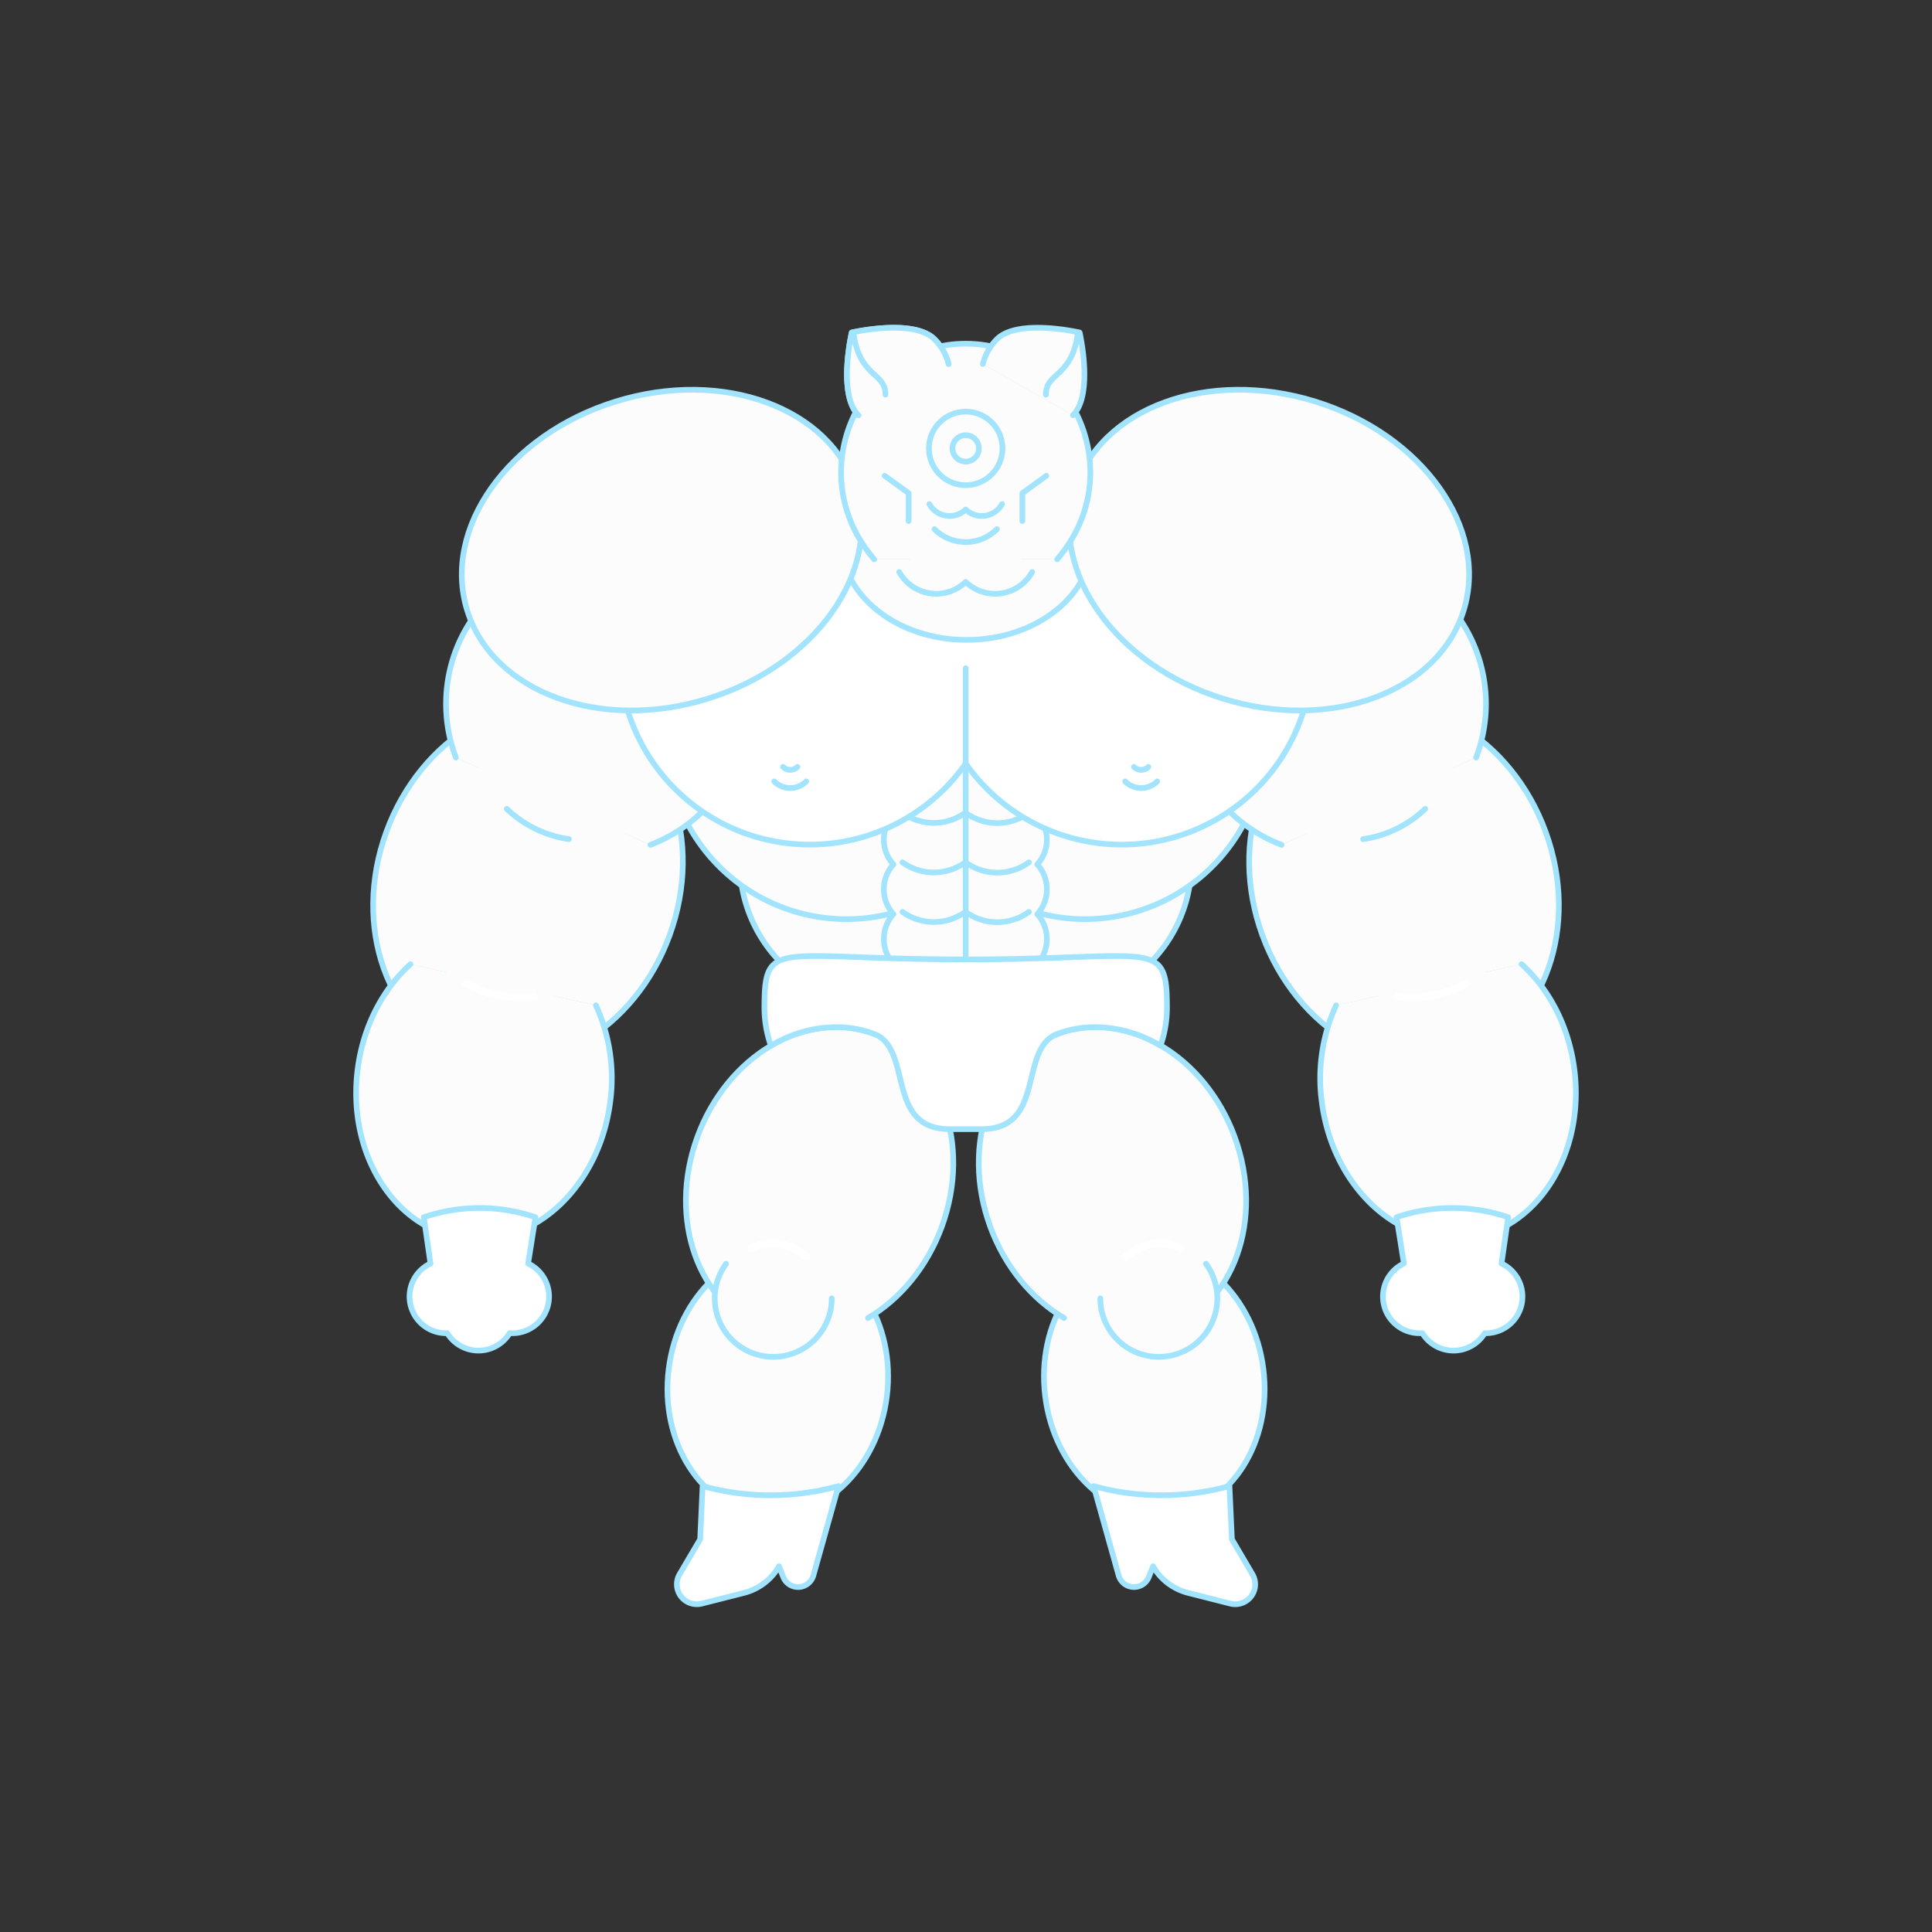 <svg xmlns="http://www.w3.org/2000/svg" xmlns:xlink="http://www.w3.org/1999/xlink" width="1024" height="1024" viewBox="0 0 1024 1024">
  <rect x="0" y="0" width="1024" height="1024" fill="#333333" stroke="none"/>
  <defs>
    <clipPath id="a">
      <path d="M679.26,447.78a79.911,79.911,0,1,1,103.11-46.258" fill="none"/>
    </clipPath>
    <clipPath id="b">
      <path d="M344.74,447.78a79.911,79.911,0,1,0-103.11-46.258" fill="none"/>
    </clipPath>
    <clipPath id="c">
      <path d="M594.515,245.663a100.876,100.876,0,0,0-82.678,42.983,101,101,0,1,0,0,116.034,101,101,0,1,0,82.678-159.017Z" fill="none"/>
    </clipPath>
  </defs>
  <title>bg-goiters-cat</title>
  <g>
    <path d="M556.015,381.663a75.136,75.136,0,0,0-44.178,14.292,75.5,75.5,0,1,0,0,122.416,75.494,75.494,0,1,0,44.178-136.708Z" fill="#fcfcfc" stroke="#a2e4fd" stroke-linecap="round" stroke-linejoin="round" stroke-width="3"/>
    <path d="M575.015,296.163a95.132,95.132,0,0,0-63.178,23.892,95.5,95.5,0,1,0,0,143.216,95.5,95.5,0,1,0,63.178-167.108Z" fill="#fff"/>
    <path d="M564,286.163c-20,0-38.258,9.026-52.158,23.892-13.9-14.866-32.158-23.892-52.158-23.892-43.544,0-78.842,42.757-78.842,95.5s35.3,95.5,78.842,95.5c20,0,38.258-9.026,52.158-23.892,13.9,14.866,32.157,23.892,52.158,23.892,43.543,0,78.842-42.757,78.842-95.5S607.538,286.163,564,286.163Z" fill="#a2e4fd"/>
    <path d="M579.921,266.163a107.192,107.192,0,0,0-68.084,23.892,107.2,107.2,0,0,0-68.085-23.892c-56.838,0-102.915,42.757-102.915,95.5s46.077,95.5,102.915,95.5a107.2,107.2,0,0,0,68.085-23.892,107.192,107.192,0,0,0,68.084,23.892c56.839,0,102.916-42.757,102.916-95.5S636.76,266.163,579.921,266.163Z" fill="#fff"/>
    <path d="M575.015,296.163a95.132,95.132,0,0,0-63.178,23.892,95.5,95.5,0,1,0,0,143.216,95.5,95.5,0,1,0,63.178-167.108Z" fill="#fcfcfc" stroke="#a2e4fd" stroke-linecap="round" stroke-linejoin="round" stroke-width="3"/>
    <ellipse cx="744.153" cy="468.301" rx="79.911" ry="96.748" transform="translate(-115.29 282.757) rotate(-20)" fill="#a2e4fd"/>
    <ellipse cx="744.153" cy="468.301" rx="79.911" ry="96.748" transform="translate(-115.29 282.757) rotate(-20)" fill="#fcfcfc" stroke="#a2e4fd" stroke-linecap="round" stroke-linejoin="round" stroke-width="3"/>
    <path d="M679.26,447.78a79.911,79.911,0,1,1,103.11-46.258" fill="#a2e4fd"/>
    <circle cx="714.163" cy="385.163" r="60" fill="#fcfcfc"/>
    <ellipse cx="744.037" cy="467.981" rx="52.465" ry="63.519" transform="translate(-115.188 282.698) rotate(-20)" fill="#fcfcfc"/>
    <g clip-path="url(#a)">
      <ellipse cx="678.036" cy="306.571" rx="82.45" ry="107.913" transform="translate(184.7 863.651) rotate(-72.803)" fill="#a2e4fd"/>
      <path d="M738.163,395.163c2-31-30.477-51-30.477-51" fill="#fcfcfc" stroke="#a2e4fd" stroke-linecap="round" stroke-linejoin="round" stroke-width="3"/>
      <path d="M444.485,250.663a100.876,100.876,0,0,1,82.678,42.983,101,101,0,1,1,0,116.034,101,101,0,1,1-82.678-159.017Z" fill="#a2e4fd"/>
    </g>
    <path d="M708.15,532.849a92.956,92.956,0,0,0-7.6,50.935c5.594,44.774,40.108,77.325,77.09,72.705s62.428-44.662,56.834-89.436c-2.879-23.048-13.422-42.858-28.02-56.025" fill="#a2e4fd"/>
    <ellipse cx="766.426" cy="557.501" rx="40.311" ry="52.339" transform="translate(-84.847 140.906) rotate(-9.956)" fill="#fcfcfc"/>
    <path d="M708.15,532.849a92.956,92.956,0,0,0-7.6,50.935c5.594,44.774,40.108,77.325,77.09,72.705s62.428-44.662,56.834-89.436c-2.879-23.048-13.422-42.858-28.02-56.025" fill="#fcfcfc" stroke="#a2e4fd" stroke-linecap="round" stroke-linejoin="round" stroke-width="3"/>
    <path d="M744.088,669.682a19.41,19.41,0,0,0,9.763,36.894,19.407,19.407,0,0,0,33.072.045,19.41,19.41,0,0,0,8.914-36.939l3.526-24.519h0a91.87,91.87,0,0,0-58.839-.11l-.328.11Z" fill="#fff" stroke="#a2e4fd" stroke-linecap="round" stroke-linejoin="round" stroke-width="3"/>
    <path d="M679.26,447.78a79.911,79.911,0,1,1,103.11-46.258" fill="#fcfcfc" stroke="#a2e4fd" stroke-linecap="round" stroke-linejoin="round" stroke-width="3"/>
    <path d="M722.474,444.761A60.151,60.151,0,0,0,755.413,428.7" fill="#fcfcfc" stroke="#a2e4fd" stroke-linecap="round" stroke-linejoin="round" stroke-width="3"/>
    <path d="M740.932,528.1a60.156,60.156,0,0,0,36.024-6.73" fill="none" stroke="#fff" stroke-linecap="round" stroke-linejoin="round" stroke-width="4"/>
    <path d="M554.837,418.614c0-10.19-7.549-18.451-16.86-18.451H485.333c-9.311,0-16.86,8.261-16.86,18.451v.008a19.272,19.272,0,0,0,5.07,13.177,19.277,19.277,0,0,0-5.07,13.178v.008a19.273,19.273,0,0,0,5.07,13.178,19.275,19.275,0,0,0-5.07,13.178v.008a19.275,19.275,0,0,0,5.07,13.178,19.273,19.273,0,0,0-5.07,13.178v.008c0,10.189,7.549,18.45,16.86,18.45h52.644c9.311,0,16.86-8.261,16.86-18.45v-.008a19.273,19.273,0,0,0-5.07-13.178,19.275,19.275,0,0,0,5.07-13.178v-.008a19.276,19.276,0,0,0-5.047-13.15l.047-.028h-.07a19.273,19.273,0,0,0,5.07-13.178v-.008a19.277,19.277,0,0,0-5.07-13.178,19.272,19.272,0,0,0,5.07-13.177Z" fill="#fcfcfc" stroke="#a2e4fd" stroke-linecap="round" stroke-linejoin="round" stroke-width="3"/>
    <g>
      <path d="M478.337,457.069h0a28.479,28.479,0,0,0,32.075.792l1.264-.792,1.669,1.026a28.467,28.467,0,0,0,31.852-.93l.14-.1" fill="none" stroke="#a2e4fd" stroke-linecap="round" stroke-linejoin="round" stroke-width="3"/>
      <path d="M478.337,483.333h0a28.477,28.477,0,0,0,32.075.792l1.264-.792,1.669,1.027a28.469,28.469,0,0,0,31.852-.931l.14-.1" fill="none" stroke="#a2e4fd" stroke-linecap="round" stroke-linejoin="round" stroke-width="3"/>
      <path d="M478.337,430.805h0a28.479,28.479,0,0,0,32.075.792l1.264-.792,1.669,1.026a28.471,28.471,0,0,0,31.852-.93l.14-.1" fill="none" stroke="#a2e4fd" stroke-linecap="round" stroke-linejoin="round" stroke-width="3"/>
      <line x1="511.837" y1="404.541" x2="511.837" y2="511.786" fill="none" stroke="#a2e4fd" stroke-linecap="round" stroke-linejoin="round" stroke-width="3"/>
    </g>
    <ellipse cx="279.847" cy="468.301" rx="96.748" ry="79.911" transform="translate(-255.925 571.102) rotate(-70)" fill="#a2e4fd"/>
    <ellipse cx="279.847" cy="468.301" rx="96.748" ry="79.911" transform="translate(-255.925 571.102) rotate(-70)" fill="#fcfcfc" stroke="#a2e4fd" stroke-linecap="round" stroke-linejoin="round" stroke-width="3"/>
    <path d="M344.74,447.78a79.911,79.911,0,1,0-103.11-46.258" fill="#a2e4fd"/>
    <circle cx="309.837" cy="385.163" r="60" fill="#fcfcfc"/>
    <ellipse cx="279.963" cy="467.981" rx="63.519" ry="52.465" transform="translate(-255.549 571.001) rotate(-70)" fill="#fcfcfc"/>
    <g clip-path="url(#b)">
      <ellipse cx="345.964" cy="306.571" rx="107.913" ry="82.45" transform="translate(-75.175 115.995) rotate(-17.197)" fill="#a2e4fd"/>
      <path d="M285.837,395.163c-2-31,30.477-51,30.477-51" fill="#fcfcfc" stroke="#a2e4fd" stroke-linecap="round" stroke-linejoin="round" stroke-width="3"/>
      <path d="M579.515,250.663a100.876,100.876,0,0,0-82.678,42.983,101,101,0,1,0,0,116.034,101,101,0,1,0,82.678-159.017Z" fill="#a2e4fd"/>
    </g>
    <path d="M315.85,532.849a92.956,92.956,0,0,1,7.6,50.935c-5.594,44.774-40.108,77.325-77.09,72.705s-62.428-44.662-56.834-89.436c2.879-23.048,13.422-42.858,28.02-56.025" fill="#a2e4fd"/>
    <ellipse cx="257.574" cy="557.501" rx="52.339" ry="40.311" transform="matrix(0.173, -0.985, 0.985, 0.173, -336.064, 714.807)" fill="#fcfcfc"/>
    <path d="M315.85,532.849a92.956,92.956,0,0,1,7.6,50.935c-5.594,44.774-40.108,77.325-77.09,72.705s-62.428-44.662-56.834-89.436c2.879-23.048,13.422-42.858,28.02-56.025" fill="#fcfcfc" stroke="#a2e4fd" stroke-linecap="round" stroke-linejoin="round" stroke-width="3"/>
    <path d="M279.912,669.682a19.41,19.41,0,0,1-9.763,36.894,19.407,19.407,0,0,1-33.072.045,19.41,19.41,0,0,1-8.914-36.939l-3.526-24.519h0a91.87,91.87,0,0,1,58.839-.11l.328.11Z" fill="#fff" stroke="#a2e4fd" stroke-linecap="round" stroke-linejoin="round" stroke-width="3"/>
    <path d="M344.74,447.78a79.911,79.911,0,1,0-103.11-46.258" fill="#fcfcfc" stroke="#a2e4fd" stroke-linecap="round" stroke-linejoin="round" stroke-width="3"/>
    <path d="M301.526,444.761A60.151,60.151,0,0,1,268.587,428.7" fill="#fcfcfc" stroke="#a2e4fd" stroke-linecap="round" stroke-linejoin="round" stroke-width="3"/>
    <path d="M283.068,528.1a60.156,60.156,0,0,1-36.024-6.73" fill="none" stroke="#fff" stroke-linecap="round" stroke-linejoin="round" stroke-width="4"/>
    <ellipse cx="512.337" cy="286.663" rx="79.5" ry="66.711" fill="none" stroke="#a2e4fd" stroke-linecap="round" stroke-linejoin="round" stroke-width="3"/>
    <g clip-path="url(#c)">
      <ellipse cx="350.964" cy="301.571" rx="107.913" ry="82.45" transform="translate(-73.473 117.25) rotate(-17.197)" fill="#fff"/>
      <ellipse cx="671.964" cy="301.571" rx="82.45" ry="107.913" transform="translate(185.2 854.33) rotate(-72.803)" fill="#fff"/>
    </g>
    <path d="M594.515,245.663a100.876,100.876,0,0,0-82.678,42.983,101,101,0,1,0,0,116.034,101,101,0,1,0,82.678-159.017Z" fill="#fff" stroke="#a2e4fd" stroke-linecap="round" stroke-linejoin="round" stroke-width="3"/>
    <ellipse cx="512.337" cy="286.663" rx="66.5" ry="52.5" fill="#fcfcfc" stroke="#a2e4fd" stroke-linecap="round" stroke-linejoin="round" stroke-width="3"/>
    <line x1="511.837" y1="354.163" x2="511.837" y2="405.163" fill="#fcfcfc" stroke="#a2e4fd" stroke-linecap="round" stroke-linejoin="round" stroke-width="3"/>
    <ellipse cx="672.709" cy="291.571" rx="82.45" ry="107.913" transform="translate(195.277 847.998) rotate(-72.803)" fill="#fcfcfc" stroke="#a2e4fd" stroke-linecap="round" stroke-linejoin="round" stroke-width="3"/>
    <ellipse cx="350.709" cy="291.571" rx="107.913" ry="82.45" transform="translate(-70.528 116.728) rotate(-17.197)" fill="#fcfcfc" stroke="#a2e4fd" stroke-linecap="round" stroke-linejoin="round" stroke-width="3"/>
    <path d="M463.343,296.454c-39.729-46.193-7.09-114.291,48.494-114.291,55.536,0,88.27,68.044,48.494,114.291" fill="#a2e4fd"/>
    <circle cx="497.537" cy="289.663" r="16.5" fill="#fcfcfc"/>
    <circle cx="526.137" cy="289.663" r="16.5" fill="#fcfcfc"/>
    <path d="M463.343,296.454c-39.729-46.193-7.09-114.291,48.494-114.291,55.536,0,88.27,68.044,48.494,114.291" fill="#fcfcfc" stroke="#a2e4fd" stroke-linecap="round" stroke-linejoin="round" stroke-width="3"/>
    <path d="M454.981,220.083c-11.13-11.129-3.536-43.84-3.536-43.84s32.711-7.595,43.841,3.535a28.378,28.378,0,0,1,7.472,13.126" fill="#fcfcfc" stroke="#a2e4fd" stroke-linecap="round" stroke-linejoin="round" stroke-width="3"/>
    <path d="M568.693,220.083c11.13-11.129,3.535-43.84,3.535-43.84s-32.71-7.595-43.84,3.535a28.36,28.36,0,0,0-7.472,13.126" fill="#a2e4fd"/>
    <ellipse cx="511.837" cy="230.663" rx="35" ry="30.5" fill="#fcfcfc"/>
    <path d="M568.693,220.083c11.13-11.129,3.535-43.84,3.535-43.84s-32.71-7.595-43.84,3.535a28.36,28.36,0,0,0-7.472,13.126" fill="#fcfcfc" stroke="#a2e4fd" stroke-linecap="round" stroke-linejoin="round" stroke-width="3"/>
    <path d="M528.392,280.451a23.412,23.412,0,0,1-33.111,0" fill="#fcfcfc" stroke="#a2e4fd" stroke-linecap="round" stroke-linejoin="round" stroke-width="3"/>
    <ellipse cx="503.337" cy="262.163" rx="11.5" ry="10" fill="#fcfcfc"/>
    <ellipse cx="520.337" cy="262.163" rx="11.5" ry="10" fill="#fcfcfc"/>
    <path d="M492.559,267.163a12.3,12.3,0,0,0,19.278,2.875,12.3,12.3,0,0,0,19.278-2.875" fill="#fcfcfc" stroke="#a2e4fd" stroke-linecap="round" stroke-linejoin="round" stroke-width="3"/>
    <path d="M476.593,303.163a22.484,22.484,0,0,0,35.244,5.255,22.483,22.483,0,0,0,35.243-5.255" fill="#fcfcfc" stroke="#a2e4fd" stroke-linecap="round" stroke-linejoin="round" stroke-width="3"/>
    <circle cx="511.837" cy="237.663" r="19.5" fill="#fcfcfc" stroke="#a2e4fd" stroke-linecap="round" stroke-linejoin="round" stroke-width="3"/>
    <circle cx="511.837" cy="237.663" r="7" fill="#fcfcfc" stroke="#a2e4fd" stroke-linecap="round" stroke-linejoin="round" stroke-width="3"/>
    <ellipse cx="412.236" cy="732.861" rx="70.546" ry="58.269" transform="translate(-366.074 1051.071) rotate(-82.879)" fill="#a2e4fd"/>
    <ellipse cx="412.236" cy="732.861" rx="70.546" ry="58.269" transform="translate(-366.074 1051.071) rotate(-82.879)" fill="#fcfcfc" stroke="#a2e4fd" stroke-linecap="round" stroke-linejoin="round" stroke-width="3"/>
    <path d="M422.984,841.163h0a8.454,8.454,0,0,1-7.866-5.356l-2.224-5.644h0a30.013,30.013,0,0,1-18.637,14.119l-22.333,5.663a10.561,10.561,0,0,1-11.7-15.592L371.1,815.867l1.291-28.2,2.7.686a135.6,135.6,0,0,0,69.3-.686h0l-13.269,47.328A8.454,8.454,0,0,1,422.984,841.163Z" fill="#fff" stroke="#a2e4fd" stroke-linecap="round" stroke-linejoin="round" stroke-width="3"/>
    <ellipse cx="406.14" cy="724.652" rx="40.112" ry="33.131" transform="translate(-363.269 1037.83) rotate(-82.879)" fill="#fcfcfc"/>
    <path d="M405.835,704.869c-35.81-13.033-52.047-58.745-36.267-102.1s57.6-67.935,93.41-54.9,52.047,58.745,36.267,102.1c-7.89,21.677-22.29,38.66-39.194,48.6" fill="#fcfcfc" stroke="#a2e4fd" stroke-linecap="round" stroke-linejoin="round" stroke-width="3"/>
    <ellipse cx="422.206" cy="634.085" rx="56.312" ry="46.512" transform="translate(-259.325 974.432) rotate(-82.879)" fill="#fcfcfc"/>
    <circle cx="411.337" cy="677.163" r="29.5" fill="#fcfcfc"/>
    <path d="M440.837,688.163a31,31,0,1,1-56-18.332" fill="#fcfcfc" stroke="#a2e4fd" stroke-linecap="round" stroke-linejoin="round" stroke-width="3"/>
    <path d="M398.331,661.675c15.99-8.133,29.084,4.584,29.084,4.584" fill="none" stroke="#fff" stroke-linecap="round" stroke-linejoin="round" stroke-width="4"/>
    <ellipse cx="611.794" cy="732.861" rx="58.269" ry="70.546" transform="translate(-86.128 81.492) rotate(-7.121)" fill="#a2e4fd"/>
    <ellipse cx="611.794" cy="732.861" rx="58.269" ry="70.546" transform="translate(-86.128 81.492) rotate(-7.121)" fill="#fcfcfc" stroke="#a2e4fd" stroke-linecap="round" stroke-linejoin="round" stroke-width="3"/>
    <path d="M601.046,841.163h0a8.454,8.454,0,0,0,7.866-5.356l2.224-5.644h0a30.013,30.013,0,0,0,18.637,14.119l22.333,5.663a10.56,10.56,0,0,0,11.7-15.592l-10.876-18.486-1.291-28.2-2.7.686a135.6,135.6,0,0,1-69.3-.686h0l13.269,47.328A8.454,8.454,0,0,0,601.046,841.163Z" fill="#fff" stroke="#a2e4fd" stroke-linecap="round" stroke-linejoin="round" stroke-width="3"/>
    <ellipse cx="617.89" cy="724.652" rx="33.131" ry="40.112" transform="translate(-85.064 82.184) rotate(-7.121)" fill="#fcfcfc"/>
    <path d="M618.2,704.869c35.809-13.033,52.046-58.745,36.267-102.1s-57.6-67.935-93.411-54.9-52.047,58.745-36.267,102.1c7.89,21.677,22.29,38.66,39.194,48.6" fill="#fcfcfc" stroke="#a2e4fd" stroke-linecap="round" stroke-linejoin="round" stroke-width="3"/>
    <ellipse cx="601.824" cy="634.085" rx="46.512" ry="56.312" transform="translate(-73.961 79.494) rotate(-7.121)" fill="#fcfcfc"/>
    <circle cx="612.693" cy="677.163" r="29.5" fill="#fcfcfc"/>
    <path d="M583.193,688.163a31,31,0,1,0,56-18.332" fill="#fcfcfc" stroke="#a2e4fd" stroke-linecap="round" stroke-linejoin="round" stroke-width="3"/>
    <path d="M625.7,661.675c-15.99-8.133-29.084,4.584-29.084,4.584" fill="none" stroke="#fff" stroke-linecap="round" stroke-linejoin="round" stroke-width="4"/>
    <path d="M427.332,414.159a12.014,12.014,0,0,1-16.991,0" fill="#fcfcfc" stroke="#a2e4fd" stroke-linecap="round" stroke-linejoin="round" stroke-width="3"/>
    <path d="M422.646,406.473a5.387,5.387,0,0,1-7.619,0" fill="#fcfcfc" stroke="#a2e4fd" stroke-linecap="round" stroke-linejoin="round" stroke-width="3"/>
    <path d="M613.332,414.159a12.014,12.014,0,0,1-16.991,0" fill="#fcfcfc" stroke="#a2e4fd" stroke-linecap="round" stroke-linejoin="round" stroke-width="3"/>
    <path d="M608.646,406.473a5.387,5.387,0,0,1-7.619,0" fill="#fcfcfc" stroke="#a2e4fd" stroke-linecap="round" stroke-linejoin="round" stroke-width="3"/>
    <path d="M591.184,506.718c-15.76,0-40.516,1.788-79.347,1.788s-63.587-1.787-79.348-1.788c-24.836,0-27.331,4.436-27.331,27.293a61.175,61.175,0,0,0,3.448,20.259,67.993,67.993,0,0,1,34.477-9.892,57.953,57.953,0,0,1,19.895,3.491c21.312,7.757,5.859,50.61,40.512,50.61h16.694c34.653,0,19.2-42.853,40.511-50.61a57.955,57.955,0,0,1,19.9-3.491,67.989,67.989,0,0,1,34.476,9.892,61.175,61.175,0,0,0,3.448-20.259C618.515,511.156,616.013,506.719,591.184,506.718Z" fill="#fff" stroke="#a2e4fd" stroke-linecap="round" stroke-linejoin="round" stroke-width="3"/>
    <path d="M454.981,220.083c-11.13-11.129-3.536-43.84-3.536-43.84s32.711-7.595,43.841,3.535a28.378,28.378,0,0,1,7.472,13.126" fill="#fcfcfc" stroke="#a2e4fd" stroke-linecap="round" stroke-linejoin="round" stroke-width="3"/>
    <polyline points="481.593 276.163 481.593 261.385 468.874 252.163" fill="#fcfcfc" stroke="#a2e4fd" stroke-linecap="round" stroke-linejoin="round" stroke-width="3"/>
    <polyline points="541.874 276.163 541.874 261.385 554.593 252.163" fill="#fcfcfc" stroke="#a2e4fd" stroke-linecap="round" stroke-linejoin="round" stroke-width="3"/>
    <path d="M571.337,176.163c-3,24-17,21-17,33" fill="#fcfcfc" stroke="#a2e4fd" stroke-linecap="round" stroke-linejoin="round" stroke-width="3"/>
    <path d="M452.337,176.163c3,24,17,21,17,33" fill="#fcfcfc" stroke="#a2e4fd" stroke-linecap="round" stroke-linejoin="round" stroke-width="3"/>
  </g>
</svg>
